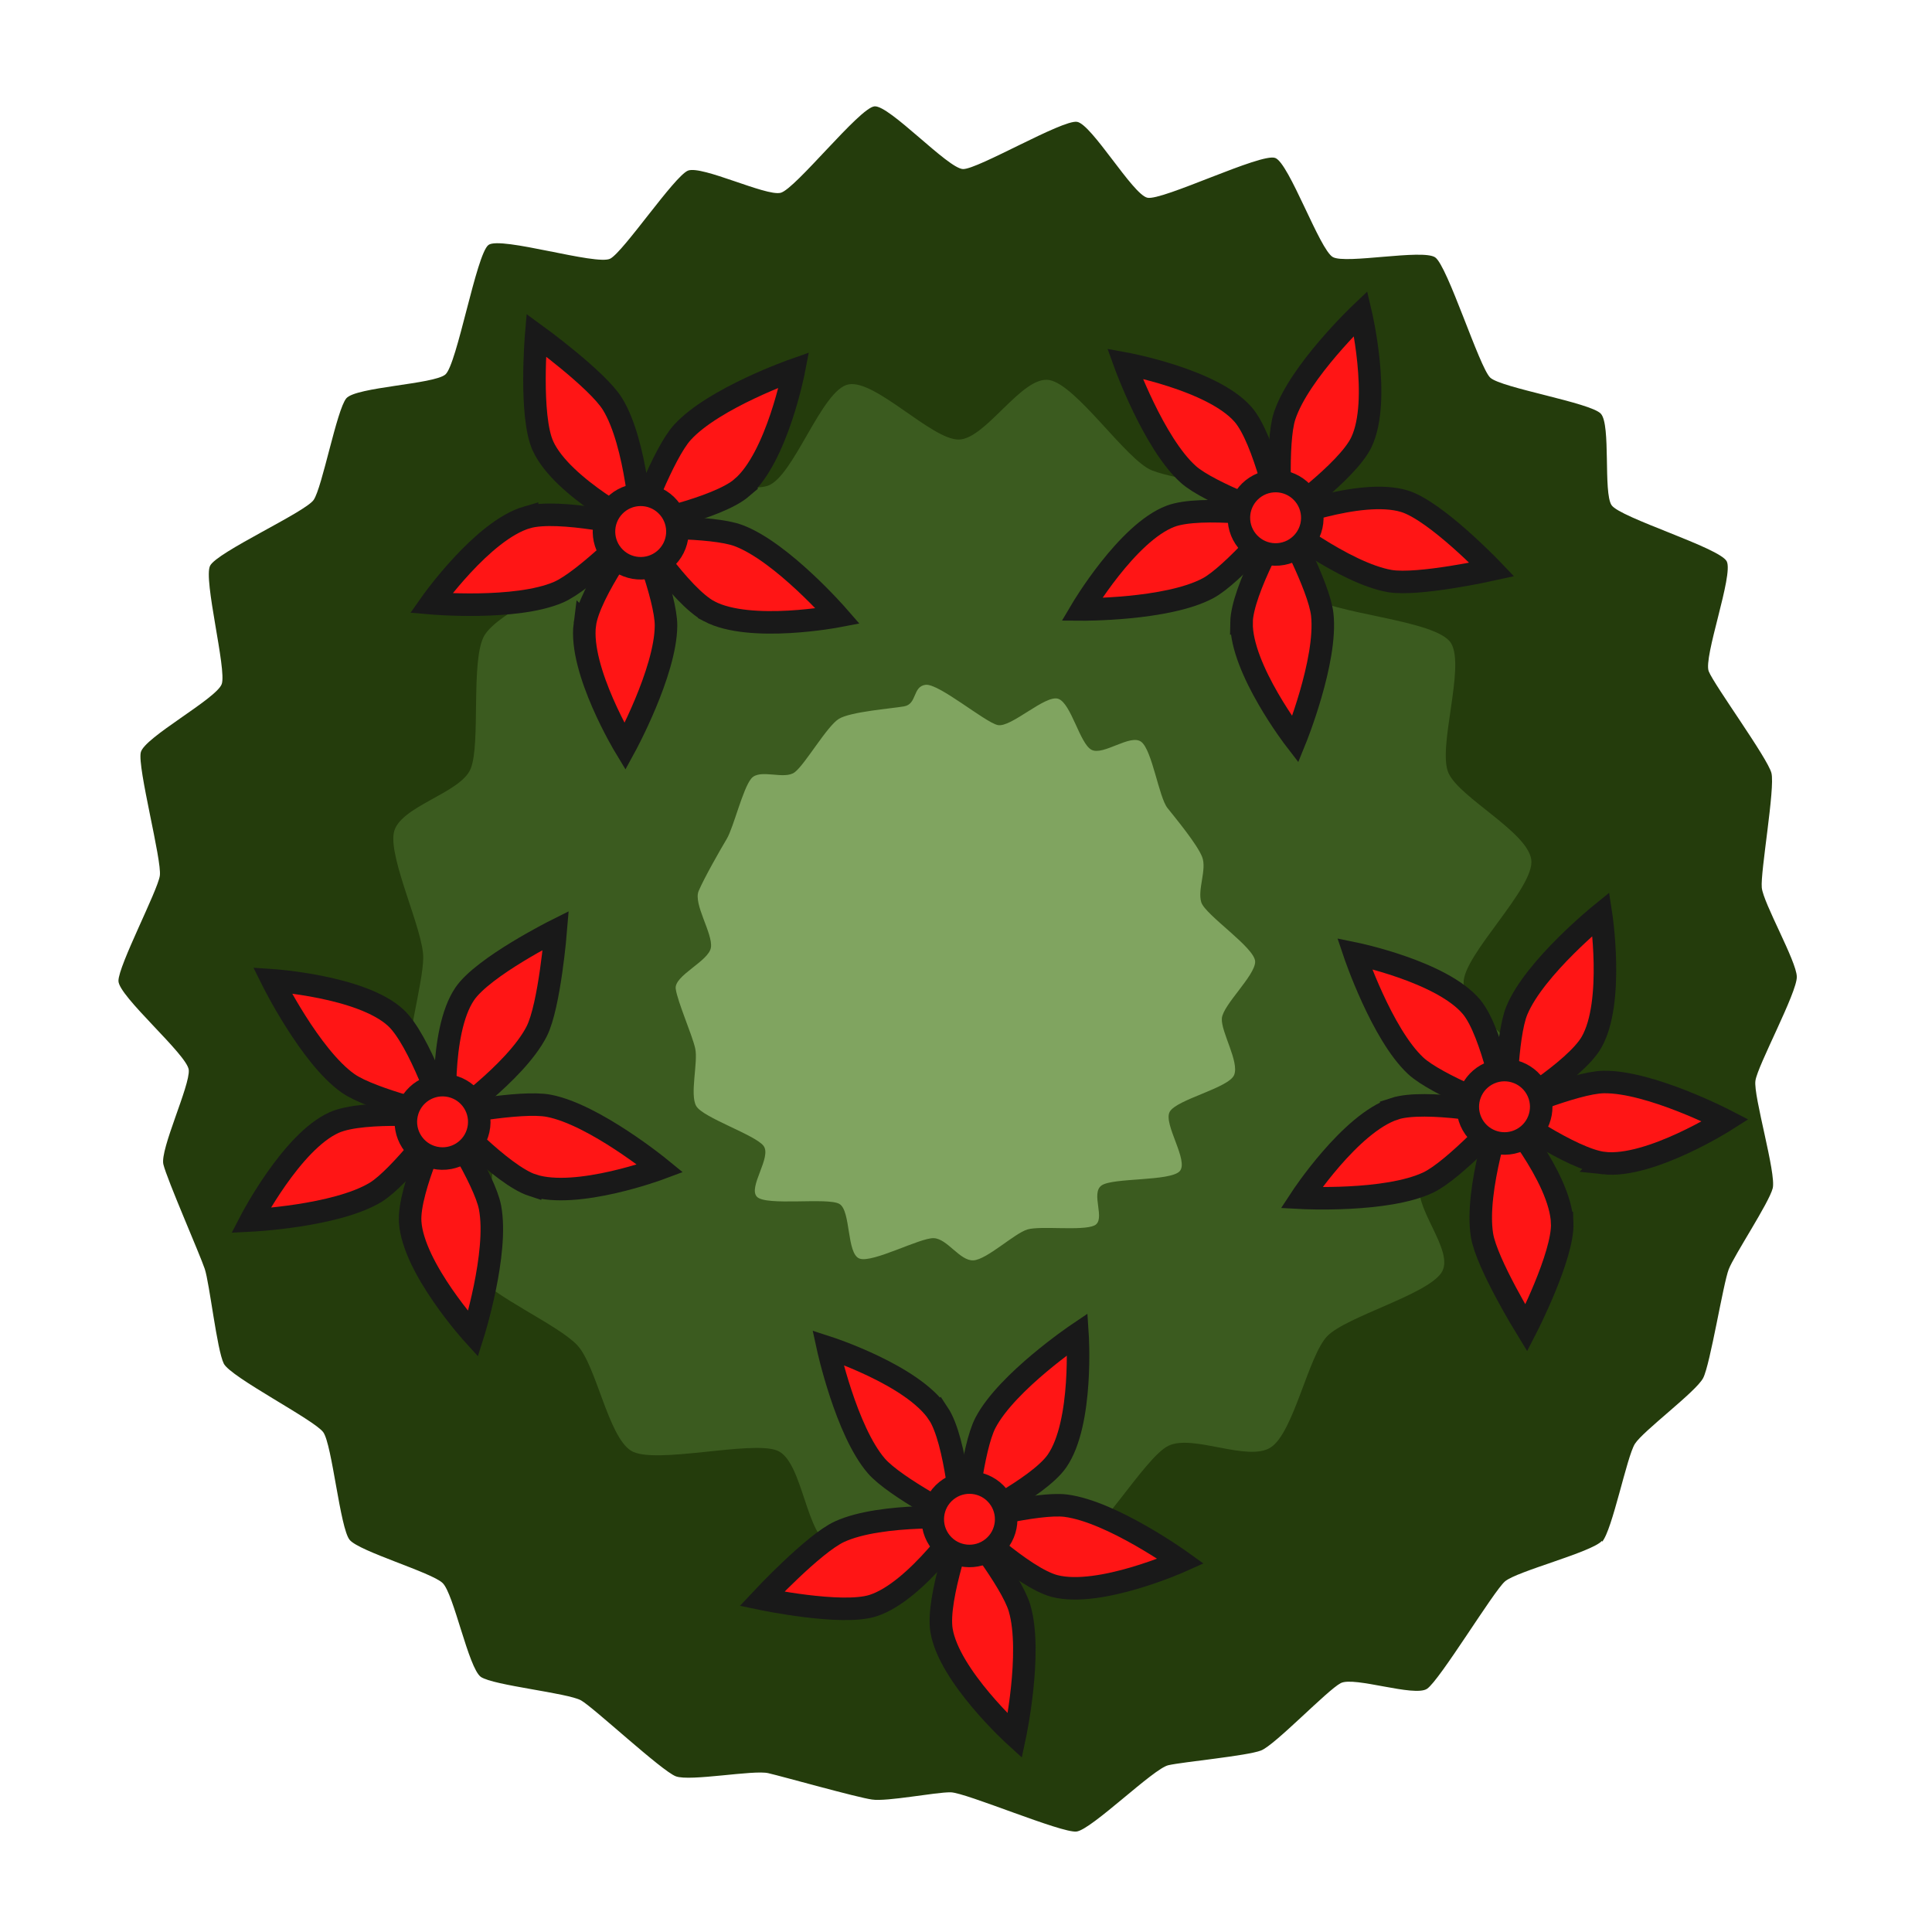 <?xml version="1.0" encoding="UTF-8" standalone="no"?>
<!-- Created with Inkscape (http://www.inkscape.org/) -->

<svg
   xmlns:dc="http://purl.org/dc/elements/1.1/"
   xmlns:cc="http://creativecommons.org/ns#"
   xmlns:rdf="http://www.w3.org/1999/02/22-rdf-syntax-ns#"
   xmlns:svg="http://www.w3.org/2000/svg"
   xmlns="http://www.w3.org/2000/svg"
   xmlns:sodipodi="http://sodipodi.sourceforge.net/DTD/sodipodi-0.dtd"
   xmlns:inkscape="http://www.inkscape.org/namespaces/inkscape"
   width="144"
   height="144"
   viewBox="0 0 38.1 38.1"
   version="1.1"
   id="svg10588"
   inkscape:version="0.92.2 5c3e80d, 2017-08-06"
   sodipodi:docname="map-bush-01-xmas.svg">
  <defs
     id="defs10582" />
  <sodipodi:namedview
     id="base"
     pagecolor="#ffffff"
     bordercolor="#666666"
     borderopacity="1.0"
     inkscape:pageopacity="0.0"
     inkscape:pageshadow="2"
     inkscape:zoom="2.8284271"
     inkscape:cx="-4.9119549"
     inkscape:cy="86.362165"
     inkscape:document-units="mm"
     inkscape:current-layer="layer1"
     showgrid="true"
     units="px"
     inkscape:window-width="1920"
     inkscape:window-height="1087"
     inkscape:window-x="0"
     inkscape:window-y="1"
     inkscape:window-maximized="1"
     inkscape:snap-others="true"
     inkscape:object-nodes="false">
    <inkscape:grid
       type="xygrid"
       id="grid11143"
       empspacing="4"
       spacingx="0.529"
       spacingy="0.529" />
  </sodipodi:namedview>
  <g
     inkscape:label="Layer 1"
     inkscape:groupmode="layer"
     id="layer1"
     transform="translate(0,-258.9)">
    <path
       sodipodi:type="star"
       style="fill:#243c0c;fill-opacity:1;stroke:none;stroke-width:0.594;stroke-miterlimit:4;stroke-dasharray:none;stroke-opacity:1"
       id="path11141"
       sodipodi:sides="26"
       sodipodi:cx="22.346678"
       sodipodi:cy="274.63733"
       sodipodi:r1="3.3126872"
       sodipodi:r2="3.1470528"
       sodipodi:arg1="0.72831738"
       sodipodi:arg2="0.84914787"
       inkscape:flatsided="false"
       inkscape:rounded="0.14"
       inkscape:randomized="0.021"
       d="m 24.851,276.86 c -0.04,0.044 -0.337,0.118 -0.382,0.157 -0.045,0.038 -0.257,0.383 -0.307,0.416 -0.05,0.033 -0.287,-0.049 -0.34,-0.022 -0.053,0.027 -0.259,0.24 -0.314,0.261 -0.055,0.021 -0.307,0.044 -0.365,0.057 -0.058,0.012 -0.303,0.25 -0.362,0.257 -0.059,0.007 -0.436,-0.151 -0.496,-0.152 -0.059,-8.5e-4 -0.251,0.037 -0.31,0.028 -0.059,-0.008 -0.351,-0.089 -0.408,-0.102 -0.057,-0.014 -0.309,0.033 -0.365,0.012 -0.056,-0.021 -0.322,-0.265 -0.373,-0.294 -0.052,-0.029 -0.346,-0.058 -0.395,-0.091 -0.049,-0.034 -0.107,-0.324 -0.151,-0.364 -0.043,-0.041 -0.328,-0.122 -0.366,-0.167 -0.038,-0.045 -0.069,-0.369 -0.104,-0.417 -0.035,-0.048 -0.365,-0.213 -0.392,-0.266 -0.027,-0.053 -0.056,-0.311 -0.075,-0.367 -0.019,-0.056 -0.149,-0.347 -0.163,-0.405 -0.014,-0.058 0.106,-0.306 0.1,-0.366 -0.006,-0.059 -0.278,-0.286 -0.277,-0.345 2.73e-4,-0.06 0.154,-0.348 0.163,-0.407 0.009,-0.059 -0.089,-0.42 -0.075,-0.478 0.013,-0.058 0.299,-0.208 0.319,-0.265 0.02,-0.056 -0.073,-0.405 -0.046,-0.458 0.027,-0.053 0.374,-0.207 0.408,-0.255 0.034,-0.048 0.091,-0.35 0.129,-0.394 0.039,-0.044 0.344,-0.054 0.39,-0.092 0.046,-0.038 0.122,-0.467 0.17,-0.502 0.048,-0.035 0.427,0.081 0.48,0.053 0.053,-0.028 0.252,-0.319 0.306,-0.341 0.055,-0.021 0.307,0.1 0.365,0.086 0.058,-0.014 0.311,-0.33 0.37,-0.335 0.059,-0.005 0.29,0.242 0.349,0.243 0.059,6.6e-4 0.391,-0.192 0.449,-0.183 0.058,0.009 0.219,0.281 0.277,0.294 0.058,0.013 0.449,-0.175 0.504,-0.154 0.055,0.02 0.175,0.356 0.227,0.384 0.051,0.028 0.353,-0.032 0.403,0.001 0.049,0.033 0.174,0.426 0.217,0.466 0.043,0.04 0.397,0.097 0.436,0.14 0.04,0.043 0.009,0.305 0.042,0.354 0.033,0.049 0.427,0.165 0.454,0.218 0.027,0.053 -0.093,0.372 -0.071,0.426 0.022,0.054 0.232,0.336 0.247,0.394 0.015,0.058 -0.044,0.384 -0.038,0.444 0.006,0.06 0.137,0.285 0.138,0.345 0.002,0.06 -0.155,0.345 -0.163,0.403 -0.009,0.058 0.083,0.36 0.068,0.417 -0.015,0.057 -0.151,0.258 -0.173,0.313 -0.022,0.055 -0.073,0.369 -0.101,0.422 -0.028,0.053 -0.237,0.205 -0.269,0.255 -0.032,0.05 -0.089,0.335 -0.129,0.379 z"
       inkscape:transform-center-x="0.027712132"
       inkscape:transform-center-y="-0.04175105"
       transform="matrix(5.005,0,0,5.09,-92.789,-1119.93)" />
    <path
       sodipodi:type="star"
       style="fill:#3b5b1f;fill-opacity:1;stroke:none;stroke-width:0.644;stroke-miterlimit:4;stroke-dasharray:none;stroke-opacity:1"
       id="path11141-3"
       sodipodi:sides="16"
       sodipodi:cx="22.346678"
       sodipodi:cy="274.63733"
       sodipodi:r1="3.3126872"
       sodipodi:r2="2.9482915"
       sodipodi:arg1="0.72831738"
       sodipodi:arg2="0.92466692"
       inkscape:flatsided="false"
       inkscape:rounded="0.22"
       inkscape:randomized="0.04"
       d="m 24.881,276.876 c -0.109,0.117 -0.702,0.066 -0.833,0.157 -0.131,0.091 -0.029,0.448 -0.168,0.513 -0.14,0.065 -0.598,-0.055 -0.749,-0.013 -0.151,0.043 -0.443,0.376 -0.6,0.385 -0.157,0.009 -0.348,-0.285 -0.505,-0.297 -0.156,-0.012 -0.649,0.277 -0.8,0.224 -0.151,-0.052 -0.155,-0.532 -0.29,-0.61 -0.135,-0.078 -0.761,0.03 -0.872,-0.077 -0.111,-0.107 0.099,-0.493 6.5e-5,-0.619 -0.099,-0.125 -0.654,-0.277 -0.728,-0.412 -0.074,-0.135 0.072,-0.516 0.035,-0.67 -0.037,-0.154 -0.283,-0.481 -0.301,-0.634 -0.018,-0.153 0.377,-0.356 0.4,-0.513 0.023,-0.157 -0.224,-0.507 -0.164,-0.655 0.06,-0.148 0.333,-0.398 0.412,-0.53 0.079,-0.132 0.111,-0.575 0.211,-0.693 0.1,-0.118 0.446,-0.005 0.568,-0.098 0.123,-0.093 0.313,-0.537 0.452,-0.614 0.139,-0.076 0.582,-0.021 0.735,-0.051 0.153,-0.03 0.196,-0.298 0.349,-0.315 0.153,-0.017 0.602,0.403 0.756,0.434 0.154,0.031 0.546,-0.319 0.694,-0.268 0.149,0.051 0.255,0.508 0.391,0.582 0.136,0.074 0.499,-0.136 0.621,-0.036 0.122,0.1 0.153,0.609 0.251,0.732 0.098,0.123 0.416,0.34 0.477,0.482 0.061,0.143 -0.093,0.429 -0.05,0.577 0.044,0.148 0.564,0.476 0.566,0.634 0.002,0.158 -0.372,0.475 -0.386,0.629 -0.014,0.154 0.222,0.507 0.164,0.655 -0.058,0.149 -0.615,0.275 -0.692,0.414 -0.078,0.139 0.162,0.57 0.054,0.687 z"
       inkscape:transform-center-x="0.030752848"
       inkscape:transform-center-y="-0.015275516"
       transform="matrix(2.971,-1.715,1.744,3.021,-526.566,-513.508)" />
    <path
       sodipodi:type="star"
       style="fill:#80a460;fill-opacity:1;stroke:none;stroke-width:0.644;stroke-miterlimit:4;stroke-dasharray:none;stroke-opacity:1"
       id="path11141-3-2"
       sodipodi:sides="16"
       sodipodi:cx="22.346678"
       sodipodi:cy="274.63733"
       sodipodi:r1="3.3126872"
       sodipodi:r2="2.9482915"
       sodipodi:arg1="0.72831738"
       sodipodi:arg2="0.92466692"
       inkscape:flatsided="false"
       inkscape:rounded="0.22"
       inkscape:randomized="0.06"
       d="m 24.912,276.893 c -0.111,0.117 -0.768,0.072 -0.902,0.161 -0.134,0.089 0.054,0.392 -0.085,0.456 -0.139,0.064 -0.622,0.001 -0.773,0.045 -0.151,0.044 -0.467,0.341 -0.624,0.351 -0.157,0.009 -0.301,-0.245 -0.458,-0.252 -0.157,-0.008 -0.707,0.285 -0.859,0.232 -0.152,-0.053 -0.098,-0.544 -0.233,-0.621 -0.135,-0.077 -0.846,0.027 -0.953,-0.081 -0.107,-0.109 0.176,-0.454 0.075,-0.58 -0.101,-0.126 -0.7,-0.319 -0.777,-0.451 -0.077,-0.131 0.024,-0.5 -0.012,-0.655 -0.035,-0.155 -0.203,-0.525 -0.225,-0.676 -0.022,-0.152 0.383,-0.313 0.407,-0.47 0.024,-0.158 -0.206,-0.494 -0.142,-0.642 0.064,-0.148 0.246,-0.462 0.325,-0.592 0.079,-0.131 0.184,-0.567 0.283,-0.685 0.099,-0.118 0.383,0.02 0.504,-0.073 0.121,-0.092 0.373,-0.525 0.51,-0.606 0.137,-0.081 0.599,-0.115 0.752,-0.141 0.153,-0.026 0.097,-0.225 0.248,-0.245 0.151,-0.02 0.681,0.421 0.834,0.457 0.153,0.035 0.552,-0.349 0.701,-0.298 0.149,0.051 0.248,0.508 0.384,0.579 0.137,0.071 0.452,-0.187 0.577,-0.089 0.125,0.098 0.202,0.627 0.301,0.75 0.099,0.122 0.344,0.413 0.401,0.556 0.057,0.143 -0.056,0.369 -0.01,0.515 0.046,0.146 0.624,0.517 0.623,0.676 -0.001,0.159 -0.374,0.491 -0.385,0.644 -0.011,0.153 0.204,0.493 0.142,0.642 -0.062,0.149 -0.668,0.278 -0.745,0.419 -0.076,0.14 0.226,0.558 0.115,0.675 z"
       inkscape:transform-center-x="-0.034436009"
       inkscape:transform-center-y="-0.13583863"
       transform="matrix(1.706,2.7693887e-8,-1.2507858e-8,1.736,-19.235,-198.69)" />
    <g
       id="g868"
       transform="matrix(0.89,0.198,-0.198,0.89,79.381,41.423)"
       style="stroke:#191919;stroke-width:0.487;stroke-miterlimit:4;stroke-dasharray:none;stroke-opacity:1"
       inkscape:transform-center-x="1.0612202"
       inkscape:transform-center-y="-1.2462192">
      <path
         sodipodi:nodetypes="scscs"
         inkscape:connector-curvature="0"
         id="path838"
         d="m -20.858,273.869 c -0.807,0.598 -1.302,2.46 -1.302,2.46 0,0 1.774,-0.485 2.501,-1.178 0.45,-0.429 1.116,-1.923 1.116,-1.923 0,0 -1.745,0.218 -2.315,0.641 z"
         style="fill:#ff1515;fill-opacity:1;stroke:#191919;stroke-width:0.487;stroke-linecap:butt;stroke-linejoin:miter;stroke-miterlimit:4;stroke-dasharray:none;stroke-opacity:1" />
      <path
         style="fill:#ff1515;fill-opacity:1;stroke:#191919;stroke-width:0.487;stroke-linecap:butt;stroke-linejoin:miter;stroke-miterlimit:4;stroke-dasharray:none;stroke-opacity:1"
         d="m -20.058,271.364 c -0.871,-0.5 -2.776,-0.207 -2.776,-0.207 0,0 1.156,1.431 2.082,1.819 0.573,0.24 2.209,0.252 2.209,0.252 0,0 -0.899,-1.511 -1.515,-1.864 z"
         id="path840"
         inkscape:connector-curvature="0"
         sodipodi:nodetypes="scscs" />
      <path
         style="fill:#ff1515;fill-opacity:1;stroke:#191919;stroke-width:0.487;stroke-linecap:butt;stroke-linejoin:miter;stroke-miterlimit:4;stroke-dasharray:none;stroke-opacity:1"
         d="m -18.788,275.61 c 0.281,0.965 1.855,2.075 1.855,2.075 0,0 0.161,-1.832 -0.237,-2.755 -0.246,-0.57 -1.415,-1.714 -1.415,-1.714 0,0 -0.401,1.712 -0.203,2.394 z"
         id="path842"
         inkscape:connector-curvature="0"
         sodipodi:nodetypes="scscs" />
      <path
         sodipodi:nodetypes="scscs"
         inkscape:connector-curvature="0"
         id="path844"
         d="m -16.372,274.262 c 1,0.096 2.614,-0.955 2.614,-0.955 0,0 -1.643,-0.828 -2.647,-0.799 -0.621,0.017 -2.116,0.681 -2.116,0.681 0,0 1.442,1.006 2.149,1.074 z"
         style="fill:#ff1515;fill-opacity:1;stroke:#191919;stroke-width:0.487;stroke-linecap:butt;stroke-linejoin:miter;stroke-miterlimit:4;stroke-dasharray:none;stroke-opacity:1" />
      <path
         style="fill:#ff1515;fill-opacity:1;stroke:#191919;stroke-width:0.487;stroke-linecap:butt;stroke-linejoin:miter;stroke-miterlimit:4;stroke-dasharray:none;stroke-opacity:1"
         d="m -18.708,270.542 c -0.368,0.935 0.198,2.776 0.198,2.776 0,0 1.248,-1.351 1.498,-2.324 0.154,-0.602 -0.071,-2.222 -0.071,-2.222 0,0 -1.364,1.109 -1.625,1.77 z"
         id="path846"
         inkscape:connector-curvature="0"
         sodipodi:nodetypes="scscs" />
      <circle
         r="0.794"
         cy="273.346"
         cx="-18.574"
         id="path855"
         style="fill:#ff1515;fill-opacity:1;stroke:#191919;stroke-width:0.487;stroke-miterlimit:4;stroke-dasharray:none;stroke-opacity:1" />
    </g>
    <g
       style="stroke:#191919;stroke-width:0.487;stroke-miterlimit:4;stroke-dasharray:none;stroke-opacity:1"
       transform="matrix(-0.574,-0.708,0.708,-0.574,-185.072,432.611)"
       id="g882">
      <path
         style="fill:#ff1515;fill-opacity:1;stroke:#191919;stroke-width:0.487;stroke-linecap:butt;stroke-linejoin:miter;stroke-miterlimit:4;stroke-dasharray:none;stroke-opacity:1"
         d="m -20.858,273.869 c -0.807,0.598 -1.302,2.46 -1.302,2.46 0,0 1.774,-0.485 2.501,-1.178 0.45,-0.429 1.116,-1.923 1.116,-1.923 0,0 -1.745,0.218 -2.315,0.641 z"
         id="path870"
         inkscape:connector-curvature="0"
         sodipodi:nodetypes="scscs" />
      <path
         sodipodi:nodetypes="scscs"
         inkscape:connector-curvature="0"
         id="path872"
         d="m -20.058,271.364 c -0.871,-0.5 -2.776,-0.207 -2.776,-0.207 0,0 1.156,1.431 2.082,1.819 0.573,0.24 2.209,0.252 2.209,0.252 0,0 -0.899,-1.511 -1.515,-1.864 z"
         style="fill:#ff1515;fill-opacity:1;stroke:#191919;stroke-width:0.487;stroke-linecap:butt;stroke-linejoin:miter;stroke-miterlimit:4;stroke-dasharray:none;stroke-opacity:1" />
      <path
         sodipodi:nodetypes="scscs"
         inkscape:connector-curvature="0"
         id="path874"
         d="m -18.788,275.61 c 0.281,0.965 1.855,2.075 1.855,2.075 0,0 0.161,-1.832 -0.237,-2.755 -0.246,-0.57 -1.415,-1.714 -1.415,-1.714 0,0 -0.401,1.712 -0.203,2.394 z"
         style="fill:#ff1515;fill-opacity:1;stroke:#191919;stroke-width:0.487;stroke-linecap:butt;stroke-linejoin:miter;stroke-miterlimit:4;stroke-dasharray:none;stroke-opacity:1" />
      <path
         style="fill:#ff1515;fill-opacity:1;stroke:#191919;stroke-width:0.487;stroke-linecap:butt;stroke-linejoin:miter;stroke-miterlimit:4;stroke-dasharray:none;stroke-opacity:1"
         d="m -16.372,274.262 c 1,0.096 2.614,-0.955 2.614,-0.955 0,0 -1.643,-0.828 -2.647,-0.799 -0.621,0.017 -2.116,0.681 -2.116,0.681 0,0 1.442,1.006 2.149,1.074 z"
         id="path876"
         inkscape:connector-curvature="0"
         sodipodi:nodetypes="scscs" />
      <path
         sodipodi:nodetypes="scscs"
         inkscape:connector-curvature="0"
         id="path878"
         d="m -18.708,270.542 c -0.368,0.935 0.198,2.776 0.198,2.776 0,0 1.248,-1.351 1.498,-2.324 0.154,-0.602 -0.071,-2.222 -0.071,-2.222 0,0 -1.364,1.109 -1.625,1.77 z"
         style="fill:#ff1515;fill-opacity:1;stroke:#191919;stroke-width:0.487;stroke-linecap:butt;stroke-linejoin:miter;stroke-miterlimit:4;stroke-dasharray:none;stroke-opacity:1" />
      <circle
         style="fill:#ff1515;fill-opacity:1;stroke:#191919;stroke-width:0.487;stroke-miterlimit:4;stroke-dasharray:none;stroke-opacity:1"
         id="circle880"
         cx="-18.574"
         cy="273.346"
         r="0.794" />
    </g>
    <g
       id="g896"
       transform="matrix(-0.835,0.366,-0.366,-0.835,114.205,515.768)"
       style="stroke:#191919;stroke-width:0.487;stroke-miterlimit:4;stroke-dasharray:none;stroke-opacity:1">
      <path
         sodipodi:nodetypes="scscs"
         inkscape:connector-curvature="0"
         id="path884"
         d="m -20.858,273.869 c -0.807,0.598 -1.302,2.46 -1.302,2.46 0,0 1.774,-0.485 2.501,-1.178 0.45,-0.429 1.116,-1.923 1.116,-1.923 0,0 -1.745,0.218 -2.315,0.641 z"
         style="fill:#ff1515;fill-opacity:1;stroke:#191919;stroke-width:0.487;stroke-linecap:butt;stroke-linejoin:miter;stroke-miterlimit:4;stroke-dasharray:none;stroke-opacity:1" />
      <path
         style="fill:#ff1515;fill-opacity:1;stroke:#191919;stroke-width:0.487;stroke-linecap:butt;stroke-linejoin:miter;stroke-miterlimit:4;stroke-dasharray:none;stroke-opacity:1"
         d="m -20.058,271.364 c -0.871,-0.5 -2.776,-0.207 -2.776,-0.207 0,0 1.156,1.431 2.082,1.819 0.573,0.24 2.209,0.252 2.209,0.252 0,0 -0.899,-1.511 -1.515,-1.864 z"
         id="path886"
         inkscape:connector-curvature="0"
         sodipodi:nodetypes="scscs" />
      <path
         style="fill:#ff1515;fill-opacity:1;stroke:#191919;stroke-width:0.487;stroke-linecap:butt;stroke-linejoin:miter;stroke-miterlimit:4;stroke-dasharray:none;stroke-opacity:1"
         d="m -18.788,275.61 c 0.281,0.965 1.855,2.075 1.855,2.075 0,0 0.161,-1.832 -0.237,-2.755 -0.246,-0.57 -1.415,-1.714 -1.415,-1.714 0,0 -0.401,1.712 -0.203,2.394 z"
         id="path888"
         inkscape:connector-curvature="0"
         sodipodi:nodetypes="scscs" />
      <path
         sodipodi:nodetypes="scscs"
         inkscape:connector-curvature="0"
         id="path890"
         d="m -16.372,274.262 c 1,0.096 2.614,-0.955 2.614,-0.955 0,0 -1.643,-0.828 -2.647,-0.799 -0.621,0.017 -2.116,0.681 -2.116,0.681 0,0 1.442,1.006 2.149,1.074 z"
         style="fill:#ff1515;fill-opacity:1;stroke:#191919;stroke-width:0.487;stroke-linecap:butt;stroke-linejoin:miter;stroke-miterlimit:4;stroke-dasharray:none;stroke-opacity:1" />
      <path
         style="fill:#ff1515;fill-opacity:1;stroke:#191919;stroke-width:0.487;stroke-linecap:butt;stroke-linejoin:miter;stroke-miterlimit:4;stroke-dasharray:none;stroke-opacity:1"
         d="m -18.708,270.542 c -0.368,0.935 0.198,2.776 0.198,2.776 0,0 1.248,-1.351 1.498,-2.324 0.154,-0.602 -0.071,-2.222 -0.071,-2.222 0,0 -1.364,1.109 -1.625,1.77 z"
         id="path892"
         inkscape:connector-curvature="0"
         sodipodi:nodetypes="scscs" />
      <circle
         r="0.794"
         cy="273.346"
         cx="-18.574"
         id="circle894"
         style="fill:#ff1515;fill-opacity:1;stroke:#191919;stroke-width:0.487;stroke-miterlimit:4;stroke-dasharray:none;stroke-opacity:1" />
    </g>
    <g
       id="g924"
       transform="matrix(0.073,0.909,-0.909,0.073,274.983,266.04)"
       style="stroke:#191919;stroke-width:0.487;stroke-miterlimit:4;stroke-dasharray:none;stroke-opacity:1">
      <path
         sodipodi:nodetypes="scscs"
         inkscape:connector-curvature="0"
         id="path912"
         d="m -20.858,273.869 c -0.807,0.598 -1.302,2.46 -1.302,2.46 0,0 1.774,-0.485 2.501,-1.178 0.45,-0.429 1.116,-1.923 1.116,-1.923 0,0 -1.745,0.218 -2.315,0.641 z"
         style="fill:#ff1515;fill-opacity:1;stroke:#191919;stroke-width:0.487;stroke-linecap:butt;stroke-linejoin:miter;stroke-miterlimit:4;stroke-dasharray:none;stroke-opacity:1" />
      <path
         style="fill:#ff1515;fill-opacity:1;stroke:#191919;stroke-width:0.487;stroke-linecap:butt;stroke-linejoin:miter;stroke-miterlimit:4;stroke-dasharray:none;stroke-opacity:1"
         d="m -20.058,271.364 c -0.871,-0.5 -2.776,-0.207 -2.776,-0.207 0,0 1.156,1.431 2.082,1.819 0.573,0.24 2.209,0.252 2.209,0.252 0,0 -0.899,-1.511 -1.515,-1.864 z"
         id="path914"
         inkscape:connector-curvature="0"
         sodipodi:nodetypes="scscs" />
      <path
         style="fill:#ff1515;fill-opacity:1;stroke:#191919;stroke-width:0.487;stroke-linecap:butt;stroke-linejoin:miter;stroke-miterlimit:4;stroke-dasharray:none;stroke-opacity:1"
         d="m -18.788,275.61 c 0.281,0.965 1.855,2.075 1.855,2.075 0,0 0.161,-1.832 -0.237,-2.755 -0.246,-0.57 -1.415,-1.714 -1.415,-1.714 0,0 -0.401,1.712 -0.203,2.394 z"
         id="path916"
         inkscape:connector-curvature="0"
         sodipodi:nodetypes="scscs" />
      <path
         sodipodi:nodetypes="scscs"
         inkscape:connector-curvature="0"
         id="path918"
         d="m -16.372,274.262 c 1,0.096 2.614,-0.955 2.614,-0.955 0,0 -1.643,-0.828 -2.647,-0.799 -0.621,0.017 -2.116,0.681 -2.116,0.681 0,0 1.442,1.006 2.149,1.074 z"
         style="fill:#ff1515;fill-opacity:1;stroke:#191919;stroke-width:0.487;stroke-linecap:butt;stroke-linejoin:miter;stroke-miterlimit:4;stroke-dasharray:none;stroke-opacity:1" />
      <path
         style="fill:#ff1515;fill-opacity:1;stroke:#191919;stroke-width:0.487;stroke-linecap:butt;stroke-linejoin:miter;stroke-miterlimit:4;stroke-dasharray:none;stroke-opacity:1"
         d="m -18.708,270.542 c -0.368,0.935 0.198,2.776 0.198,2.776 0,0 1.248,-1.351 1.498,-2.324 0.154,-0.602 -0.071,-2.222 -0.071,-2.222 0,0 -1.364,1.109 -1.625,1.77 z"
         id="path920"
         inkscape:connector-curvature="0"
         sodipodi:nodetypes="scscs" />
      <circle
         r="0.794"
         cy="273.346"
         cx="-18.574"
         id="circle922"
         style="fill:#ff1515;fill-opacity:1;stroke:#191919;stroke-width:0.487;stroke-miterlimit:4;stroke-dasharray:none;stroke-opacity:1" />
    </g>
    <g
       style="stroke:#191919;stroke-width:0.487;stroke-miterlimit:4;stroke-dasharray:none;stroke-opacity:1"
       transform="matrix(0.633,-0.657,0.657,0.633,-155.196,84.151)"
       id="g938"
       inkscape:transform-center-x="-0.17860422"
       inkscape:transform-center-y="-1.1395518">
      <path
         style="fill:#ff1515;fill-opacity:1;stroke:#191919;stroke-width:0.487;stroke-linecap:butt;stroke-linejoin:miter;stroke-miterlimit:4;stroke-dasharray:none;stroke-opacity:1"
         d="m -20.858,273.869 c -0.807,0.598 -1.302,2.46 -1.302,2.46 0,0 1.774,-0.485 2.501,-1.178 0.45,-0.429 1.116,-1.923 1.116,-1.923 0,0 -1.745,0.218 -2.315,0.641 z"
         id="path926"
         inkscape:connector-curvature="0"
         sodipodi:nodetypes="scscs" />
      <path
         sodipodi:nodetypes="scscs"
         inkscape:connector-curvature="0"
         id="path928"
         d="m -20.058,271.364 c -0.871,-0.5 -2.776,-0.207 -2.776,-0.207 0,0 1.156,1.431 2.082,1.819 0.573,0.24 2.209,0.252 2.209,0.252 0,0 -0.899,-1.511 -1.515,-1.864 z"
         style="fill:#ff1515;fill-opacity:1;stroke:#191919;stroke-width:0.487;stroke-linecap:butt;stroke-linejoin:miter;stroke-miterlimit:4;stroke-dasharray:none;stroke-opacity:1" />
      <path
         sodipodi:nodetypes="scscs"
         inkscape:connector-curvature="0"
         id="path930"
         d="m -18.788,275.61 c 0.281,0.965 1.855,2.075 1.855,2.075 0,0 0.161,-1.832 -0.237,-2.755 -0.246,-0.57 -1.415,-1.714 -1.415,-1.714 0,0 -0.401,1.712 -0.203,2.394 z"
         style="fill:#ff1515;fill-opacity:1;stroke:#191919;stroke-width:0.487;stroke-linecap:butt;stroke-linejoin:miter;stroke-miterlimit:4;stroke-dasharray:none;stroke-opacity:1" />
      <path
         style="fill:#ff1515;fill-opacity:1;stroke:#191919;stroke-width:0.487;stroke-linecap:butt;stroke-linejoin:miter;stroke-miterlimit:4;stroke-dasharray:none;stroke-opacity:1"
         d="m -16.372,274.262 c 1,0.096 2.614,-0.955 2.614,-0.955 0,0 -1.643,-0.828 -2.647,-0.799 -0.621,0.017 -2.116,0.681 -2.116,0.681 0,0 1.442,1.006 2.149,1.074 z"
         id="path932"
         inkscape:connector-curvature="0"
         sodipodi:nodetypes="scscs" />
      <path
         sodipodi:nodetypes="scscs"
         inkscape:connector-curvature="0"
         id="path934"
         d="m -18.708,270.542 c -0.368,0.935 0.198,2.776 0.198,2.776 0,0 1.248,-1.351 1.498,-2.324 0.154,-0.602 -0.071,-2.222 -0.071,-2.222 0,0 -1.364,1.109 -1.625,1.77 z"
         style="fill:#ff1515;fill-opacity:1;stroke:#191919;stroke-width:0.487;stroke-linecap:butt;stroke-linejoin:miter;stroke-miterlimit:4;stroke-dasharray:none;stroke-opacity:1" />
      <circle
         style="fill:#ff1515;fill-opacity:1;stroke:#191919;stroke-width:0.487;stroke-miterlimit:4;stroke-dasharray:none;stroke-opacity:1"
         id="circle936"
         cx="-18.574"
         cy="273.346"
         r="0.794" />
    </g>
  </g>
</svg>
